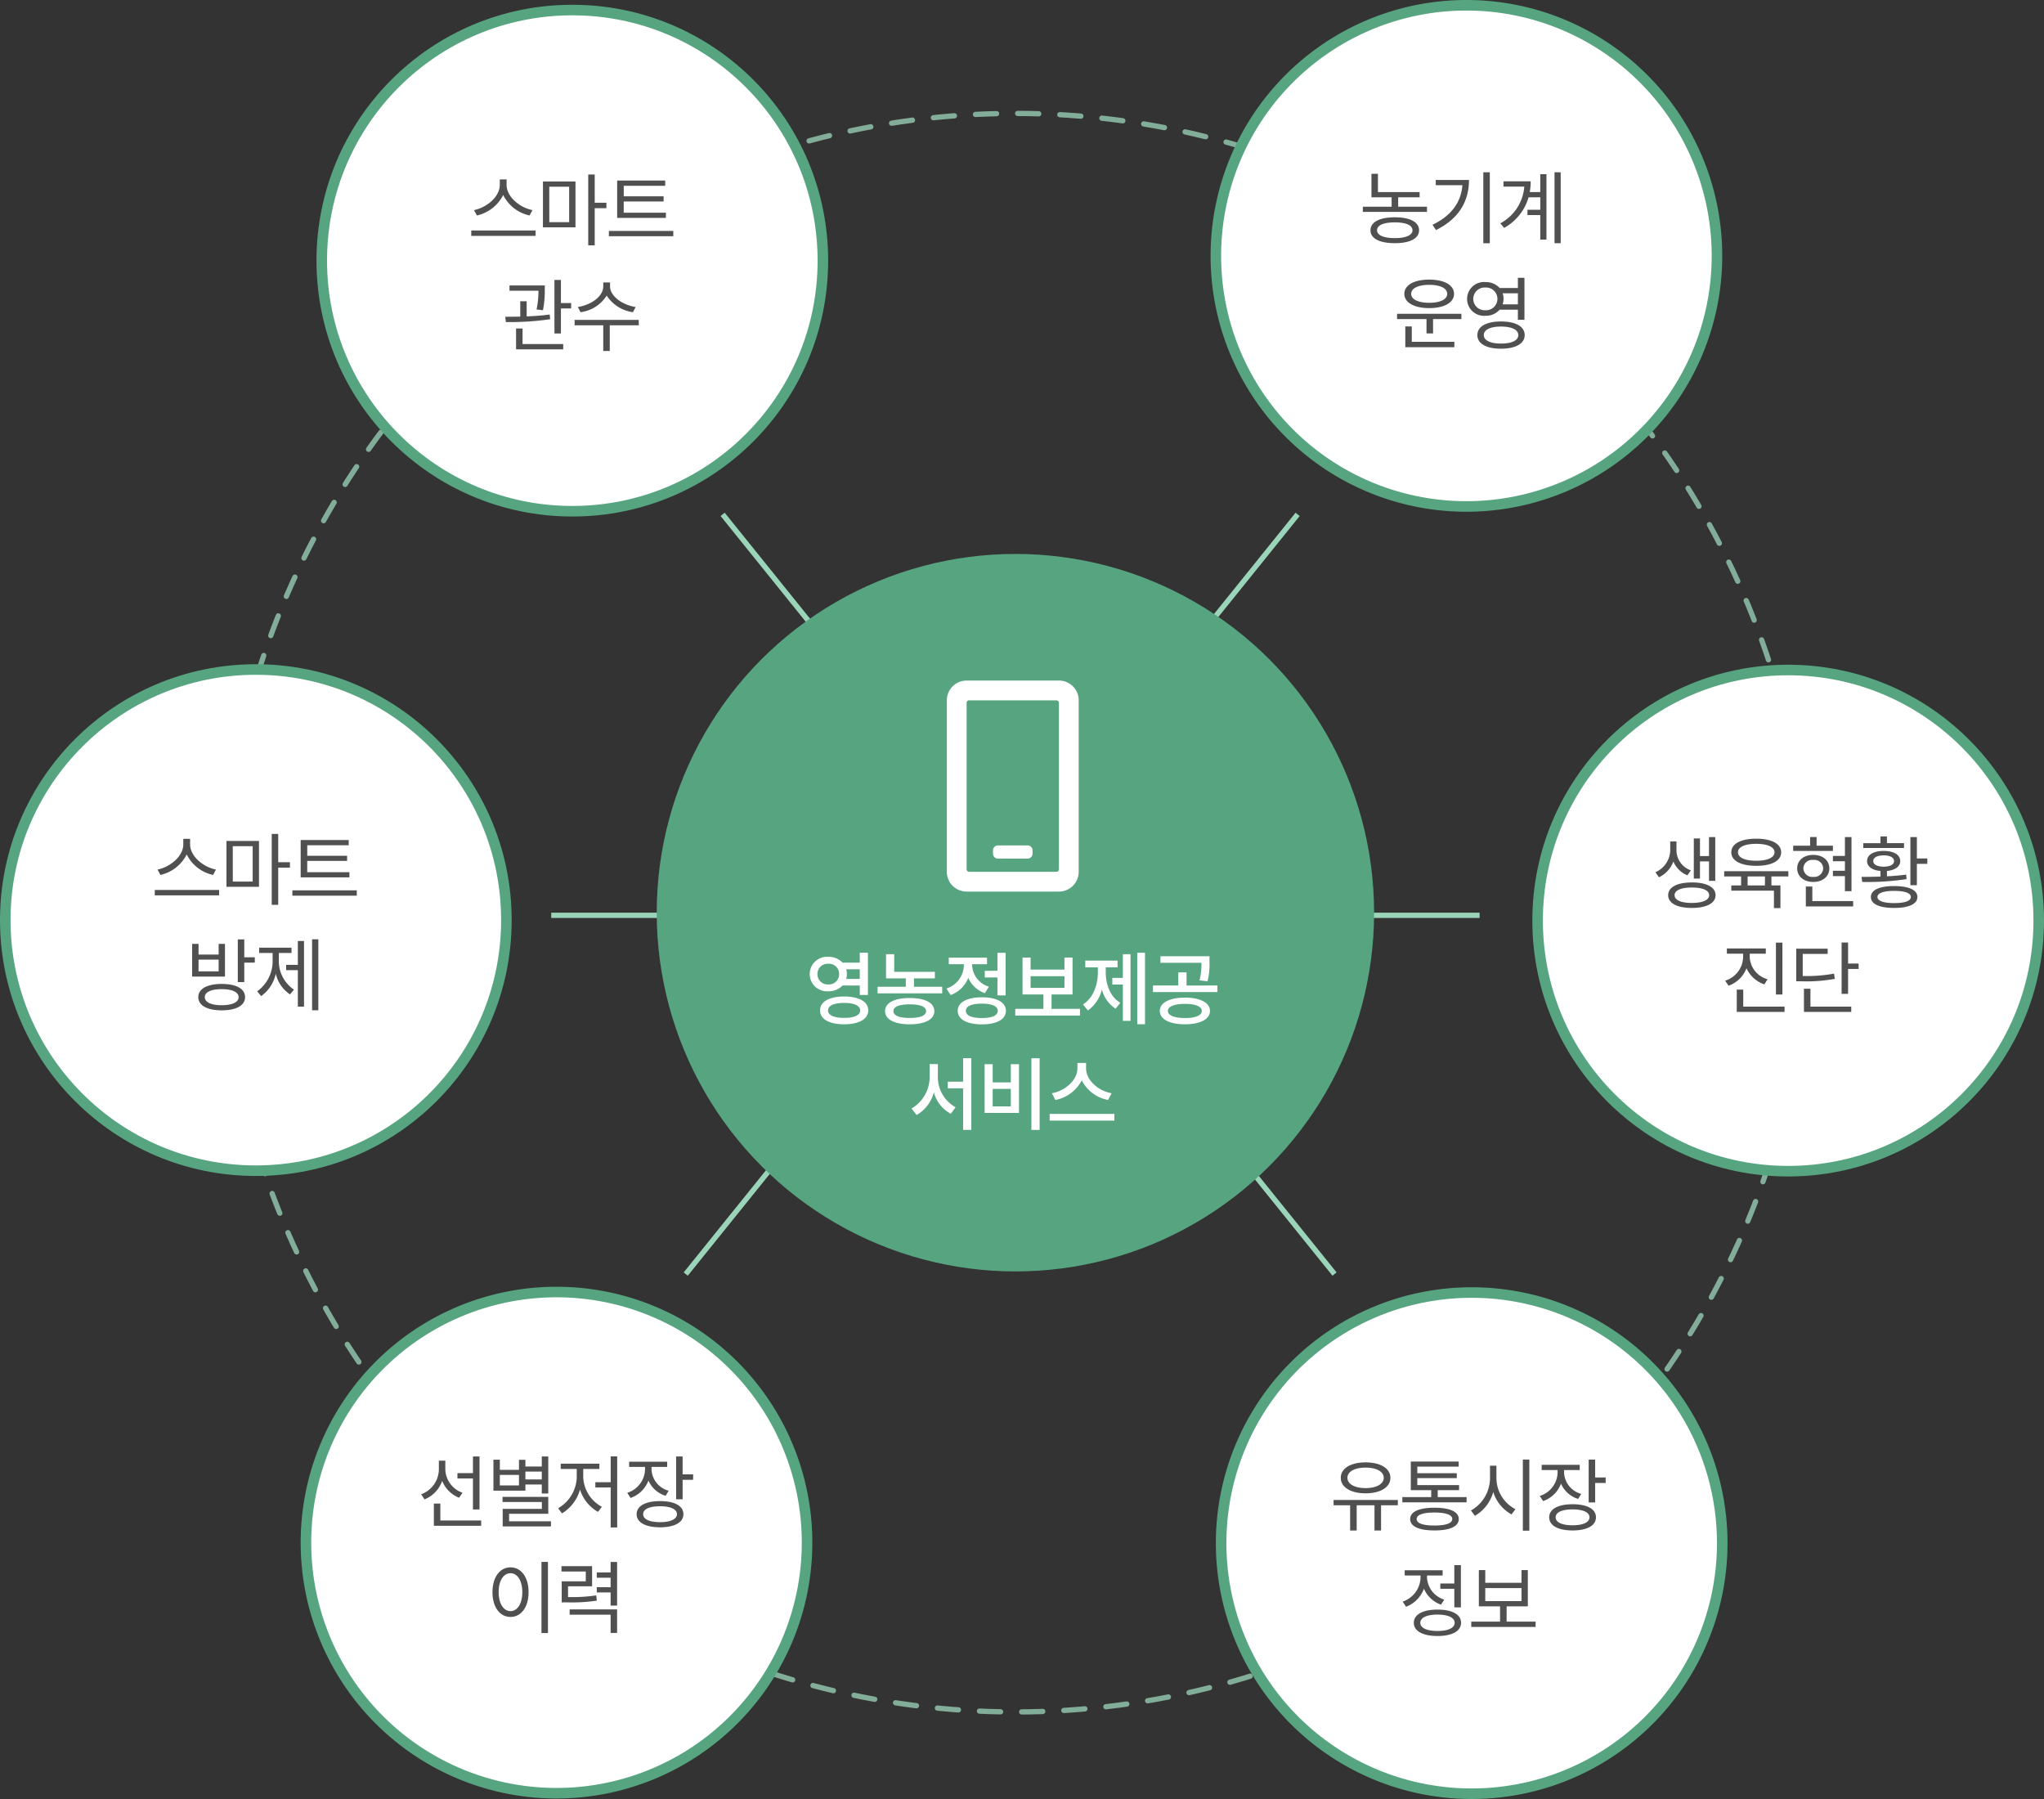 <svg xmlns="http://www.w3.org/2000/svg" width="387.5" height="340.999" viewBox="0 0 387.5 340.999"><rect x="0" y="0" width="387.5" height="340.999" fill="#333333" stroke="none"/><g transform="translate(11648.5 5464.404)"><g transform="translate(-11607 -5443.405)" fill="none" stroke="#9bd5b9" stroke-linecap="round" stroke-width="1" stroke-dasharray="4 4" opacity="0.751"><ellipse cx="151" cy="152" rx="151" ry="152" stroke="none"/><ellipse cx="151" cy="152" rx="150.5" ry="151.5" fill="none"/></g><line x2="176" transform="translate(-11544 -5290.905)" fill="none" stroke="#9bd5b9" stroke-width="1"/><line x2="116" y2="144" transform="translate(-11511.5 -5366.905)" fill="none" stroke="#9bd5b9" stroke-width="1"/><line x1="116" y2="144" transform="translate(-11518.5 -5366.905)" fill="none" stroke="#9bd5b9" stroke-width="1"/><circle cx="68" cy="68" r="68" transform="translate(-11524 -5359.405)" fill="#57a580"/><path d="M21.25-35H3.75A3.751,3.751,0,0,0,0-31.25V1.25A3.751,3.751,0,0,0,3.75,5h17.5A3.751,3.751,0,0,0,25,1.25v-32.5A3.751,3.751,0,0,0,21.25-35ZM20.781,1.25H4.219A.47.47,0,0,1,3.75.781V-30.781a.47.47,0,0,1,.469-.469H20.781a.47.47,0,0,1,.469.469V.781A.47.47,0,0,1,20.781,1.25Zm-5.469-2.5a.94.94,0,0,0,.938-.937v-.625a.94.94,0,0,0-.937-.937H9.688a.94.94,0,0,0-.937.938v.625a.94.94,0,0,0,.938.938Z" transform="translate(-11469 -5300.405)" fill="#fff"/><path d="M-37.11-8.355a1.927,1.927,0,0,1,2.07-1.965A1.918,1.918,0,0,1-33-8.355a1.915,1.915,0,0,1-2.04,1.95A1.924,1.924,0,0,1-37.11-8.355Zm8.025-.915v1.83h-2.58a3,3,0,0,0,.135-.915,3.551,3.551,0,0,0-.12-.915Zm0,3.075V-4.41h1.545v-8h-1.545v1.875h-3.27a3.62,3.62,0,0,0-2.685-1.1,3.3,3.3,0,0,0-3.54,3.27A3.3,3.3,0,0,0-35.04-5.1a3.588,3.588,0,0,0,2.685-1.1ZM-32.055-.06c-1.92,0-3.045-.5-3.045-1.425,0-.9,1.125-1.41,3.045-1.41s3.045.51,3.045,1.41C-29.01-.555-30.12-.06-32.055-.06Zm0-4.05c-2.82,0-4.56.975-4.56,2.625,0,1.665,1.74,2.64,4.56,2.64S-27.48.18-27.48-1.485C-27.48-3.135-29.235-4.11-32.055-4.11ZM-19.62-.045c-1.98,0-3.09-.45-3.09-1.29,0-.855,1.11-1.29,3.09-1.29s3.105.435,3.105,1.29C-16.515-.5-17.64-.045-19.62-.045Zm0-3.78c-2.9,0-4.665.9-4.665,2.49,0,1.575,1.77,2.49,4.665,2.49s4.665-.915,4.665-2.49C-14.955-2.925-16.71-3.825-19.62-3.825Zm.81-2.13v-1.59h3.96V-8.79h-7.71v-3.345h-1.545v4.59h3.75v1.59H-25.71V-4.71h12.255V-5.955Zm13.425-3.03v1.26h2.4V-4.32H-1.44v-8.07H-2.985v3.4Zm.78,3.015a4.442,4.442,0,0,1-3.18-4.08v-.18h2.82v-1.245H-12.21v1.245h2.865v.195a4.756,4.756,0,0,1-3.315,4.41l.8,1.23A5.606,5.606,0,0,0-8.52-7.65a5.291,5.291,0,0,0,3.15,2.9ZM-5.94-.03c-1.935,0-3.03-.48-3.03-1.365s1.1-1.365,3.03-1.365c1.905,0,3.015.48,3.015,1.365S-4.035-.03-5.94-.03Zm0-3.93c-2.835,0-4.575.96-4.575,2.565S-8.775,1.17-5.94,1.17c2.82,0,4.56-.945,4.56-2.565S-3.12-3.96-5.94-3.96ZM3.3-7.965H9.72v2.22H3.3Zm3.975,6.2V-4.5H11.25v-6.99H9.72v2.28H3.3v-2.28H1.77V-4.5H5.73v2.73H.39V-.5H12.66V-1.77ZM17.55-9.645h2.235V-10.92h-6.12v1.275H16.05v.975c0,2.415-.9,4.86-2.82,6.06l.93,1.14a6.713,6.713,0,0,0,2.655-3.99,6.165,6.165,0,0,0,2.6,3.66l.9-1.125C18.42-4.02,17.55-6.36,17.55-8.67Zm3.24,2.01H18.795v1.26H20.79V.5h1.455v-12.63H20.79Zm2.73-4.77V1.14h1.47V-12.405Zm13.32,5.4a12.827,12.827,0,0,0,.375-3.6v-1.14h-9.3V-10.5h7.77a12.081,12.081,0,0,1-.36,3.33ZM32.565-.03c-2.01,0-3.24-.495-3.24-1.35,0-.84,1.23-1.335,3.24-1.335,1.995,0,3.195.5,3.195,1.335C35.76-.525,34.56-.03,32.565-.03Zm0-3.87c-2.925,0-4.77.96-4.77,2.52,0,1.575,1.845,2.535,4.77,2.535,2.88,0,4.74-.96,4.74-2.535C37.305-2.94,35.445-3.9,32.565-3.9Zm.3-2.295v-2.49H31.3V-6.2H26.5V-4.95h12.21V-6.2ZM-14.28,8.7h-1.56V10.94a6.944,6.944,0,0,1-3.435,6.18l.975,1.23a7,7,0,0,0,3.255-4.29,6.677,6.677,0,0,0,3.21,4.065l.915-1.245a6.516,6.516,0,0,1-3.36-5.94ZM-9.495,7.58v4.455h-2.9V13.3h2.9V21.17h1.56V7.58ZM3.45,7.595v13.59H5.01V7.595ZM-5.415,8.72v9.24H1.1V8.72H-.45v3.45H-3.885V8.72Zm1.53,4.68H-.45v3.315H-3.885Zm22.545.825c-2.67-.48-4.845-2.565-4.845-4.725V8.48H12.18V9.5c0,2.145-2.175,4.23-4.845,4.725l.66,1.275a7.092,7.092,0,0,0,4.995-3.72,7.092,7.092,0,0,0,5,3.72ZM6.915,18.14v1.275h12.27V18.14Z" transform="translate(-11456.42 -5271.405)" fill="#fff"/><circle cx="47.5" cy="47.5" r="47.5" transform="translate(-11587.5 -5462.5)" fill="#fff" stroke="#57a580" stroke-linecap="round" stroke-width="2"/><path d="M-7.56-5.58c-2.355-.45-4.9-2.49-4.9-4.785V-11.4h-1.29v1.035c0,2.3-2.535,4.32-4.89,4.785l.555,1.02a7.388,7.388,0,0,0,4.98-3.885,7.3,7.3,0,0,0,5,3.885Zm-11.6,3.87V-.69h12.2V-1.71Zm14.79-8.3H-.6V-3.3H-4.365Zm-1.2,7.7H.6V-11H-5.565ZM6.465-6.975H4.245V-12.33H3.015V1.11h1.23V-5.94h2.22Zm11.28,1.89h-8v-2.13h7.56V-8.19H9.75v-1.995h7.86v-.99H8.5V-4.1h9.24ZM6.93-1.635V-.63H19.14V-1.635ZM-5.565,13.4A19.459,19.459,0,0,0-5.22,9.41V8.7h-6.69v1h5.49a17.1,17.1,0,0,1-.36,3.555Zm1.275.81c-1.365.195-2.895.3-4.365.36V11.7H-9.87v2.91c-1.02.015-1.995.03-2.85.03l.12,1.005a53.915,53.915,0,0,0,8.4-.54Zm-5.145,2.655h-1.23V20.81h8.94v-1h-7.71Zm7.275-4.83V7.655H-3.39V17.8h1.23v-4.74H-.225v-1.02Zm14.16.75c-2.445-.36-4.845-2.025-4.845-3.9v-.75H5.865v.75c0,1.92-2.37,3.54-4.815,3.9l.5.99a6.894,6.894,0,0,0,4.965-3.15,7.06,7.06,0,0,0,4.98,3.15Zm.585,2.445H.435v1.02h5.43v4.875H7.1V16.25H12.6Z" transform="translate(-11540 -5419)" fill="#505050"/><path d="M47.5,0A47.5,47.5,0,1,1,0,47.5,47.5,47.5,0,0,1,47.5,0Z" transform="translate(-11418 -5463.404)" fill="#fff" stroke="#57a580" stroke-width="2"/><path d="M-13.065.135c-2.13,0-3.375-.555-3.375-1.485,0-.96,1.245-1.5,3.375-1.5,2.1,0,3.345.54,3.345,1.5C-9.72-.42-10.965.135-13.065.135Zm0-3.945c-2.88,0-4.62.885-4.62,2.46,0,1.56,1.74,2.445,4.62,2.445,2.85,0,4.59-.885,4.59-2.445C-8.475-2.925-10.215-3.81-13.065-3.81Zm.63-2.01V-7.605H-8.37V-8.6h-7.9V-12.06H-17.5v4.455h3.825V-5.82h-5.46v.99H-6.975v-.99Zm7.125-5.07v.99H-.255c-.255,3.2-2.055,5.775-5.67,7.5l.66,1.005C-.795-3.585.99-7.005.99-10.89Zm9.015-1.455V1.11h1.23V-12.345Zm10.8,3.75H12.51a11.59,11.59,0,0,0,.18-2.04H7.53V-9.63h3.945A8.607,8.607,0,0,1,6.93-2.67l.72.87a9.681,9.681,0,0,0,4.635-5.805h2.22v2.37h-2.43V-4.23h2.43V.42h1.17V-11.985h-1.17Zm2.7-3.75V1.1h1.17v-13.44ZM-6.555,8.99c2.07,0,3.42.645,3.42,1.71,0,1.05-1.35,1.695-3.42,1.695-2.055,0-3.42-.645-3.42-1.695C-9.975,9.635-8.61,8.99-6.555,8.99Zm0,4.41c2.85,0,4.71-1.035,4.71-2.7S-3.7,8-6.555,8s-4.71,1.035-4.71,2.7S-9.4,13.4-6.555,13.4Zm-3.3,3.48h-1.23v3.93h9.3V19.79h-8.07Zm-2.79-2.4v1.005h5.58V18.2H-5.82V15.485H-.45V14.48ZM1.8,11.645A2.164,2.164,0,0,1,4.1,9.5a2.156,2.156,0,1,1,0,4.305A2.166,2.166,0,0,1,1.8,11.645Zm8.46-1.05v2.1h-2.9a3.028,3.028,0,0,0,.18-1.05,3.28,3.28,0,0,0-.165-1.05Zm0,3.105v1.92h1.245V7.655H10.26V9.59H6.81A3.581,3.581,0,0,0,4.1,8.465a3.206,3.206,0,1,0,0,6.39A3.5,3.5,0,0,0,6.81,13.7ZM7.05,20.12c-2.025,0-3.255-.6-3.255-1.605S5.025,16.9,7.05,16.9c2.055,0,3.285.6,3.285,1.62S9.105,20.12,7.05,20.12Zm0-4.185c-2.76,0-4.47.945-4.47,2.58s1.71,2.58,4.47,2.58,4.5-.945,4.5-2.58S9.825,15.935,7.05,15.935Z" transform="translate(-11371 -5419.404)" fill="#505050"/><path d="M47.5,0A47.5,47.5,0,1,1,0,47.5,47.5,47.5,0,0,1,47.5,0Z" transform="translate(-11590.5 -5219.5)" fill="#fff" stroke="#57a580" stroke-width="2"/><path d="M-15.84-2.28h1.245V-12.33H-15.84v3.15h-2.94v1.02h2.94Zm-1.98-3.18a4.825,4.825,0,0,1-3.255-4.365v-1.71H-22.3V-9.87a5.074,5.074,0,0,1-3.36,4.7l.645.975a5.859,5.859,0,0,0,3.345-3.51,5.654,5.654,0,0,0,3.21,3.195ZM-22.02-.2v-3.2h-1.23V.81h8.97V-.2Zm19.23-9.27V-7.98H-5.895V-9.465ZM-7.11-6.84h-3.63v-2h3.63Zm1.215-.18H-2.79v1.71h1.23v-7.02H-2.79v1.9H-5.895V-11.7H-7.11v1.9h-3.63v-1.92h-1.215V-5.85h6.06ZM-8.985-.045V-1.47H-1.56v-3.2h-8.67v.975h7.455V-2.4H-10.2V.93h9.15V-.045ZM5.07-9.96H8.13v-1H.8v1H3.84V-8.4A7.006,7.006,0,0,1,.315-2.52l.72.975A7.584,7.584,0,0,0,4.455-6.06,7.39,7.39,0,0,0,7.86-1.83L8.6-2.79A6.678,6.678,0,0,1,5.07-8.4Zm5.205-2.385v4.89H7.365v1h2.91V1.125h1.23v-13.47ZM21.27-5.835a4.376,4.376,0,0,1-3.255-3.99v-.525h2.97v-.99H13.77v.99h3.015v.525a4.765,4.765,0,0,1-3.375,4.38l.63.975a5.556,5.556,0,0,0,3.39-3.3,5.232,5.232,0,0,0,3.255,2.895ZM19.635.12c-2.01,0-3.21-.555-3.21-1.515s1.2-1.5,3.21-1.5c1.98,0,3.2.555,3.2,1.5S21.615.12,19.635.12Zm0-3.99c-2.76,0-4.44.915-4.44,2.475s1.68,2.49,4.44,2.49c2.73,0,4.425-.915,4.425-2.49S22.365-3.87,19.635-3.87ZM23.91-8.94v-3.39H22.68v8.115h1.23v-3.69H25.9V-8.94ZM-2.85,7.655V21.14h1.23V7.655ZM-8.715,8.69c-1.995,0-3.42,1.83-3.42,4.7s1.425,4.695,3.42,4.695,3.42-1.83,3.42-4.695S-6.72,8.69-8.715,8.69Zm0,1.11c1.305,0,2.235,1.41,2.235,3.585s-.93,3.6-2.235,3.6-2.25-1.41-2.25-3.6S-10.035,9.8-8.715,9.8ZM7.53,14a30.39,30.39,0,0,1-5.34.315v-2.04H6.75V8.465H.945V9.47H5.55v1.86H.99v3.99h.96a31.06,31.06,0,0,0,5.7-.33ZM2.49,17.66h7.77v3.465h1.23v-4.47h-9Zm7.77-9.99V9.65H7.635v1.005H10.26v1.8H7.635v.99H10.26v2.49h1.23V7.67Z" transform="translate(-11543 -5176)" fill="#505050"/><path d="M47.5,0A47.5,47.5,0,1,1,0,47.5,47.5,47.5,0,0,1,47.5,0Z" transform="translate(-11417 -5219.405)" fill="#fff" stroke="#57a580" stroke-width="2"/><path d="M-19.62-10.815c2.055,0,3.45.75,3.45,1.935s-1.4,1.95-3.45,1.95c-2.04,0-3.435-.765-3.435-1.95S-21.66-10.815-19.62-10.815Zm0,4.875c2.805,0,4.71-1.14,4.71-2.94s-1.905-2.925-4.71-2.925c-2.79,0-4.695,1.125-4.695,2.925S-22.41-5.94-19.62-5.94Zm6.12,1.26H-25.68v1.005h3.135V1.11H-21.3V-3.675h3.375V1.11h1.245V-3.675h3.18ZM-6.555.165c-2.16,0-3.375-.42-3.375-1.23S-8.715-2.3-6.555-2.3c2.175,0,3.375.435,3.375,1.23S-4.38.165-6.555.165Zm0-3.375c-2.925,0-4.605.75-4.605,2.145,0,1.41,1.68,2.16,4.605,2.16S-1.95.345-1.95-1.065C-1.95-2.46-3.63-3.21-6.555-3.21Zm.615-2.01V-6.54h4.05V-7.5H-9.81V-8.82h7.485v-.93H-9.81V-11h7.845v-.96H-11.04V-6.54h3.87v1.32h-5.475v.99H-.465v-.99ZM5.19-11.175H3.975V-8.76A7.069,7.069,0,0,1,.36-2.685L1.11-1.68A7.477,7.477,0,0,0,4.59-6.2a7.307,7.307,0,0,0,3.465,4.26l.735-.99A6.692,6.692,0,0,1,5.19-8.76Zm5.01-1.17V1.14h1.23V-12.345Zm11.07,6.51a4.376,4.376,0,0,1-3.255-3.99v-.525h2.97v-.99H13.77v.99h3.015v.525a4.765,4.765,0,0,1-3.375,4.38l.63.975a5.556,5.556,0,0,0,3.39-3.3,5.232,5.232,0,0,0,3.255,2.895ZM19.635.12c-2.01,0-3.21-.555-3.21-1.515s1.2-1.5,3.21-1.5c1.98,0,3.2.555,3.2,1.5S21.615.12,19.635.12Zm0-3.99c-2.76,0-4.44.915-4.44,2.475s1.68,2.49,4.44,2.49c2.73,0,4.425-.915,4.425-2.49S22.365-3.87,19.635-3.87ZM23.91-8.94v-3.39H22.68v8.115h1.23v-3.69H25.9V-8.94ZM-5.445,11.15v1.005H-2.79V15.68h1.245V7.67H-2.79v3.48Zm.75,3.06a4.632,4.632,0,0,1-3.27-4.11V9.635H-5.01v-.99h-7.185v.99h3V10.1a4.96,4.96,0,0,1-3.39,4.485l.645.975a5.823,5.823,0,0,0,3.39-3.42,5.527,5.527,0,0,0,3.24,3.03Zm-1.29,5.94c-2.025,0-3.255-.57-3.255-1.545s1.23-1.56,3.255-1.56,3.255.585,3.255,1.56S-3.96,20.15-5.985,20.15Zm0-4.05c-2.76,0-4.485.915-4.485,2.5s1.725,2.505,4.485,2.505,4.47-.915,4.47-2.505S-3.225,16.1-5.985,16.1Zm9.06-4.08h6.87v2.475H3.075Zm4.05,6.36V15.485h4.02V8.615h-1.2v2.4H3.075v-2.4H1.86v6.87H5.88V18.38H.42v1.005h12.2V18.38Z" transform="translate(-11370 -5175.405)" fill="#505050"/><circle cx="47.5" cy="47.5" r="47.5" transform="translate(-11357 -5337.405)" fill="#fff" stroke="#57a580" stroke-width="2"/><path d="M-17.22-7.725h1.71v3.69h1.185V-12.33H-15.51v3.6h-1.71v-3.345h-1.17V-4.47h1.17Zm-1.725,1.7a4.045,4.045,0,0,1-2.73-3.66v-1.815H-22.86V-9.69a4.659,4.659,0,0,1-2.805,4.02l.66.96A5.35,5.35,0,0,0-22.26-7.7,4.823,4.823,0,0,0-19.6-5.085Zm.18,6.18c-2.01,0-3.27-.54-3.27-1.47s1.26-1.455,3.27-1.455c2.04,0,3.285.525,3.285,1.455S-16.725.15-18.765.15Zm0-3.885c-2.76,0-4.485.885-4.485,2.415S-21.525,1.1-18.765,1.1c2.775,0,4.5-.885,4.5-2.415S-15.99-3.735-18.765-3.735Zm12.21-7.32c2.13,0,3.465.6,3.465,1.6S-4.425-7.845-6.555-7.845s-3.465-.6-3.465-1.605S-8.685-11.055-6.555-11.055Zm0,4.17c2.91,0,4.725-.945,4.725-2.565s-1.815-2.58-4.725-2.58-4.725.96-4.725,2.58S-9.45-6.885-6.555-6.885Zm1.65,3.72H-8.19v-1.71H-4.9Zm4.44-1.71v-.99H-12.63v.99h3.21v1.71h-1.86v.99h8.085v3.3h1.23v-4.29h-1.71v-1.71ZM7.98-8.76v1.005h2.28V-5.94H7.98v1.005h2.28v2.85h1.245V-12.33H10.26v3.57Zm0-1.935H4.89v-1.65H3.66v1.65H.45v.99H7.98Zm-5.6,4.29A1.665,1.665,0,0,1,4.26-8a1.665,1.665,0,0,1,1.875,1.59A1.678,1.678,0,0,1,4.26-4.785,1.678,1.678,0,0,1,2.385-6.405Zm4.92,0c0-1.53-1.26-2.55-3.045-2.55s-3.045,1.02-3.045,2.55,1.26,2.58,3.045,2.58S7.305-4.86,7.305-6.405ZM4.08-.2v-2.76H2.85V.81h8.97V-.2Zm17.385-10.98h-3.24V-12.45h-1.23v1.275H13.74v.915h7.725ZM15.63-7.785c0-.66.765-1.08,1.98-1.08,1.2,0,1.965.42,1.965,1.08S18.81-6.72,17.61-6.72C16.4-6.72,15.63-7.125,15.63-7.785ZM21.87-5.22c-1.155.165-2.415.255-3.645.33V-5.91c1.545-.15,2.52-.825,2.52-1.875,0-1.2-1.245-1.92-3.135-1.92-1.905,0-3.15.72-3.15,1.92,0,1.05.975,1.74,2.535,1.875v1.065c-1.29.045-2.52.06-3.585.06l.135.96a49.38,49.38,0,0,0,8.4-.54ZM19.59.18c-2.025,0-3.165-.42-3.165-1.155S17.565-2.13,19.59-2.13s3.165.405,3.165,1.155S21.615.18,19.59.18Zm0-3.225c-2.79,0-4.41.735-4.41,2.07S16.8,1.1,19.59,1.1C22.365,1.1,24,.36,24-.975S22.365-3.045,19.59-3.045ZM23.9-8.28v-4.05h-1.23v9.12H23.9V-7.26h1.98V-8.28ZM-1.59,7.67H-2.82v9.84h1.23Zm-2.82,6.945a4.581,4.581,0,0,1-3.375-4.11V9.77H-4.74V8.78h-7.38v.99h3.075v.735a4.79,4.79,0,0,1-3.405,4.38l.645.96A5.641,5.641,0,0,0-8.4,12.53a5.715,5.715,0,0,0,3.39,3.06Zm-4.605,5.19V16.58h-1.23v4.23h9.06v-1ZM8.2,13.55a28.444,28.444,0,0,1-5.94.45V9.815H6.99v-.99H1.035v6.18h1.05A29.1,29.1,0,0,0,8.34,14.54ZM3.72,16.415H2.49V20.81h8.97v-1H3.72Zm7.14-4.77V7.655H9.63V17.39h1.23V12.665h1.995v-1.02Z" transform="translate(-11309 -5293.405)" fill="#505050"/><circle cx="47.5" cy="47.5" r="47.5" transform="translate(-11647.5 -5337.5)" fill="#fff" stroke="#57a580" stroke-width="2"/><path d="M-7.56-5.58c-2.355-.45-4.9-2.49-4.9-4.785V-11.4h-1.29v1.035c0,2.3-2.535,4.32-4.89,4.785l.555,1.02a7.388,7.388,0,0,0,4.98-3.885,7.3,7.3,0,0,0,5,3.885Zm-11.6,3.87V-.69h12.2V-1.71Zm14.79-8.3H-.6V-3.3H-4.365Zm-1.2,7.7H.6V-11H-5.565ZM6.465-6.975H4.245V-12.33H3.015V1.11h1.23V-5.94h2.22Zm11.28,1.89h-8v-2.13h7.56V-8.19H9.75v-1.995h7.86v-.99H8.5V-4.1h9.24ZM6.93-1.635V-.63H19.14V-1.635ZM-7.05,13.715h-3.81v-2.22h3.81Zm1.2-5.205h-1.2v2.025h-3.81V8.51h-1.215v6.2H-5.85Zm-.615,11.625c-2.01,0-3.21-.57-3.21-1.53s1.2-1.515,3.21-1.515c1.98,0,3.2.555,3.2,1.515S-4.485,20.135-6.465,20.135Zm0-4.035c-2.745,0-4.44.915-4.44,2.5s1.695,2.505,4.44,2.505S-2.04,20.195-2.04,18.6-3.735,16.1-6.465,16.1Zm4.275-5.055V7.655H-3.42v8.1h1.23v-3.69H-.195v-1.02Zm6.555-.81h2.4V9.23H.63v1.005H3.18V11.45A7.021,7.021,0,0,1,.255,17.495l.75.915A6.965,6.965,0,0,0,3.78,14.15a6.433,6.433,0,0,0,2.7,3.93l.75-.9a6.518,6.518,0,0,1-2.865-5.73Zm3.6,2.25H5.745V13.49h2.22v6.915h1.17V7.955H7.965Zm2.7-4.845V21.095H11.85V7.64Z" transform="translate(-11600 -5294)" fill="#505050"/></g></svg>